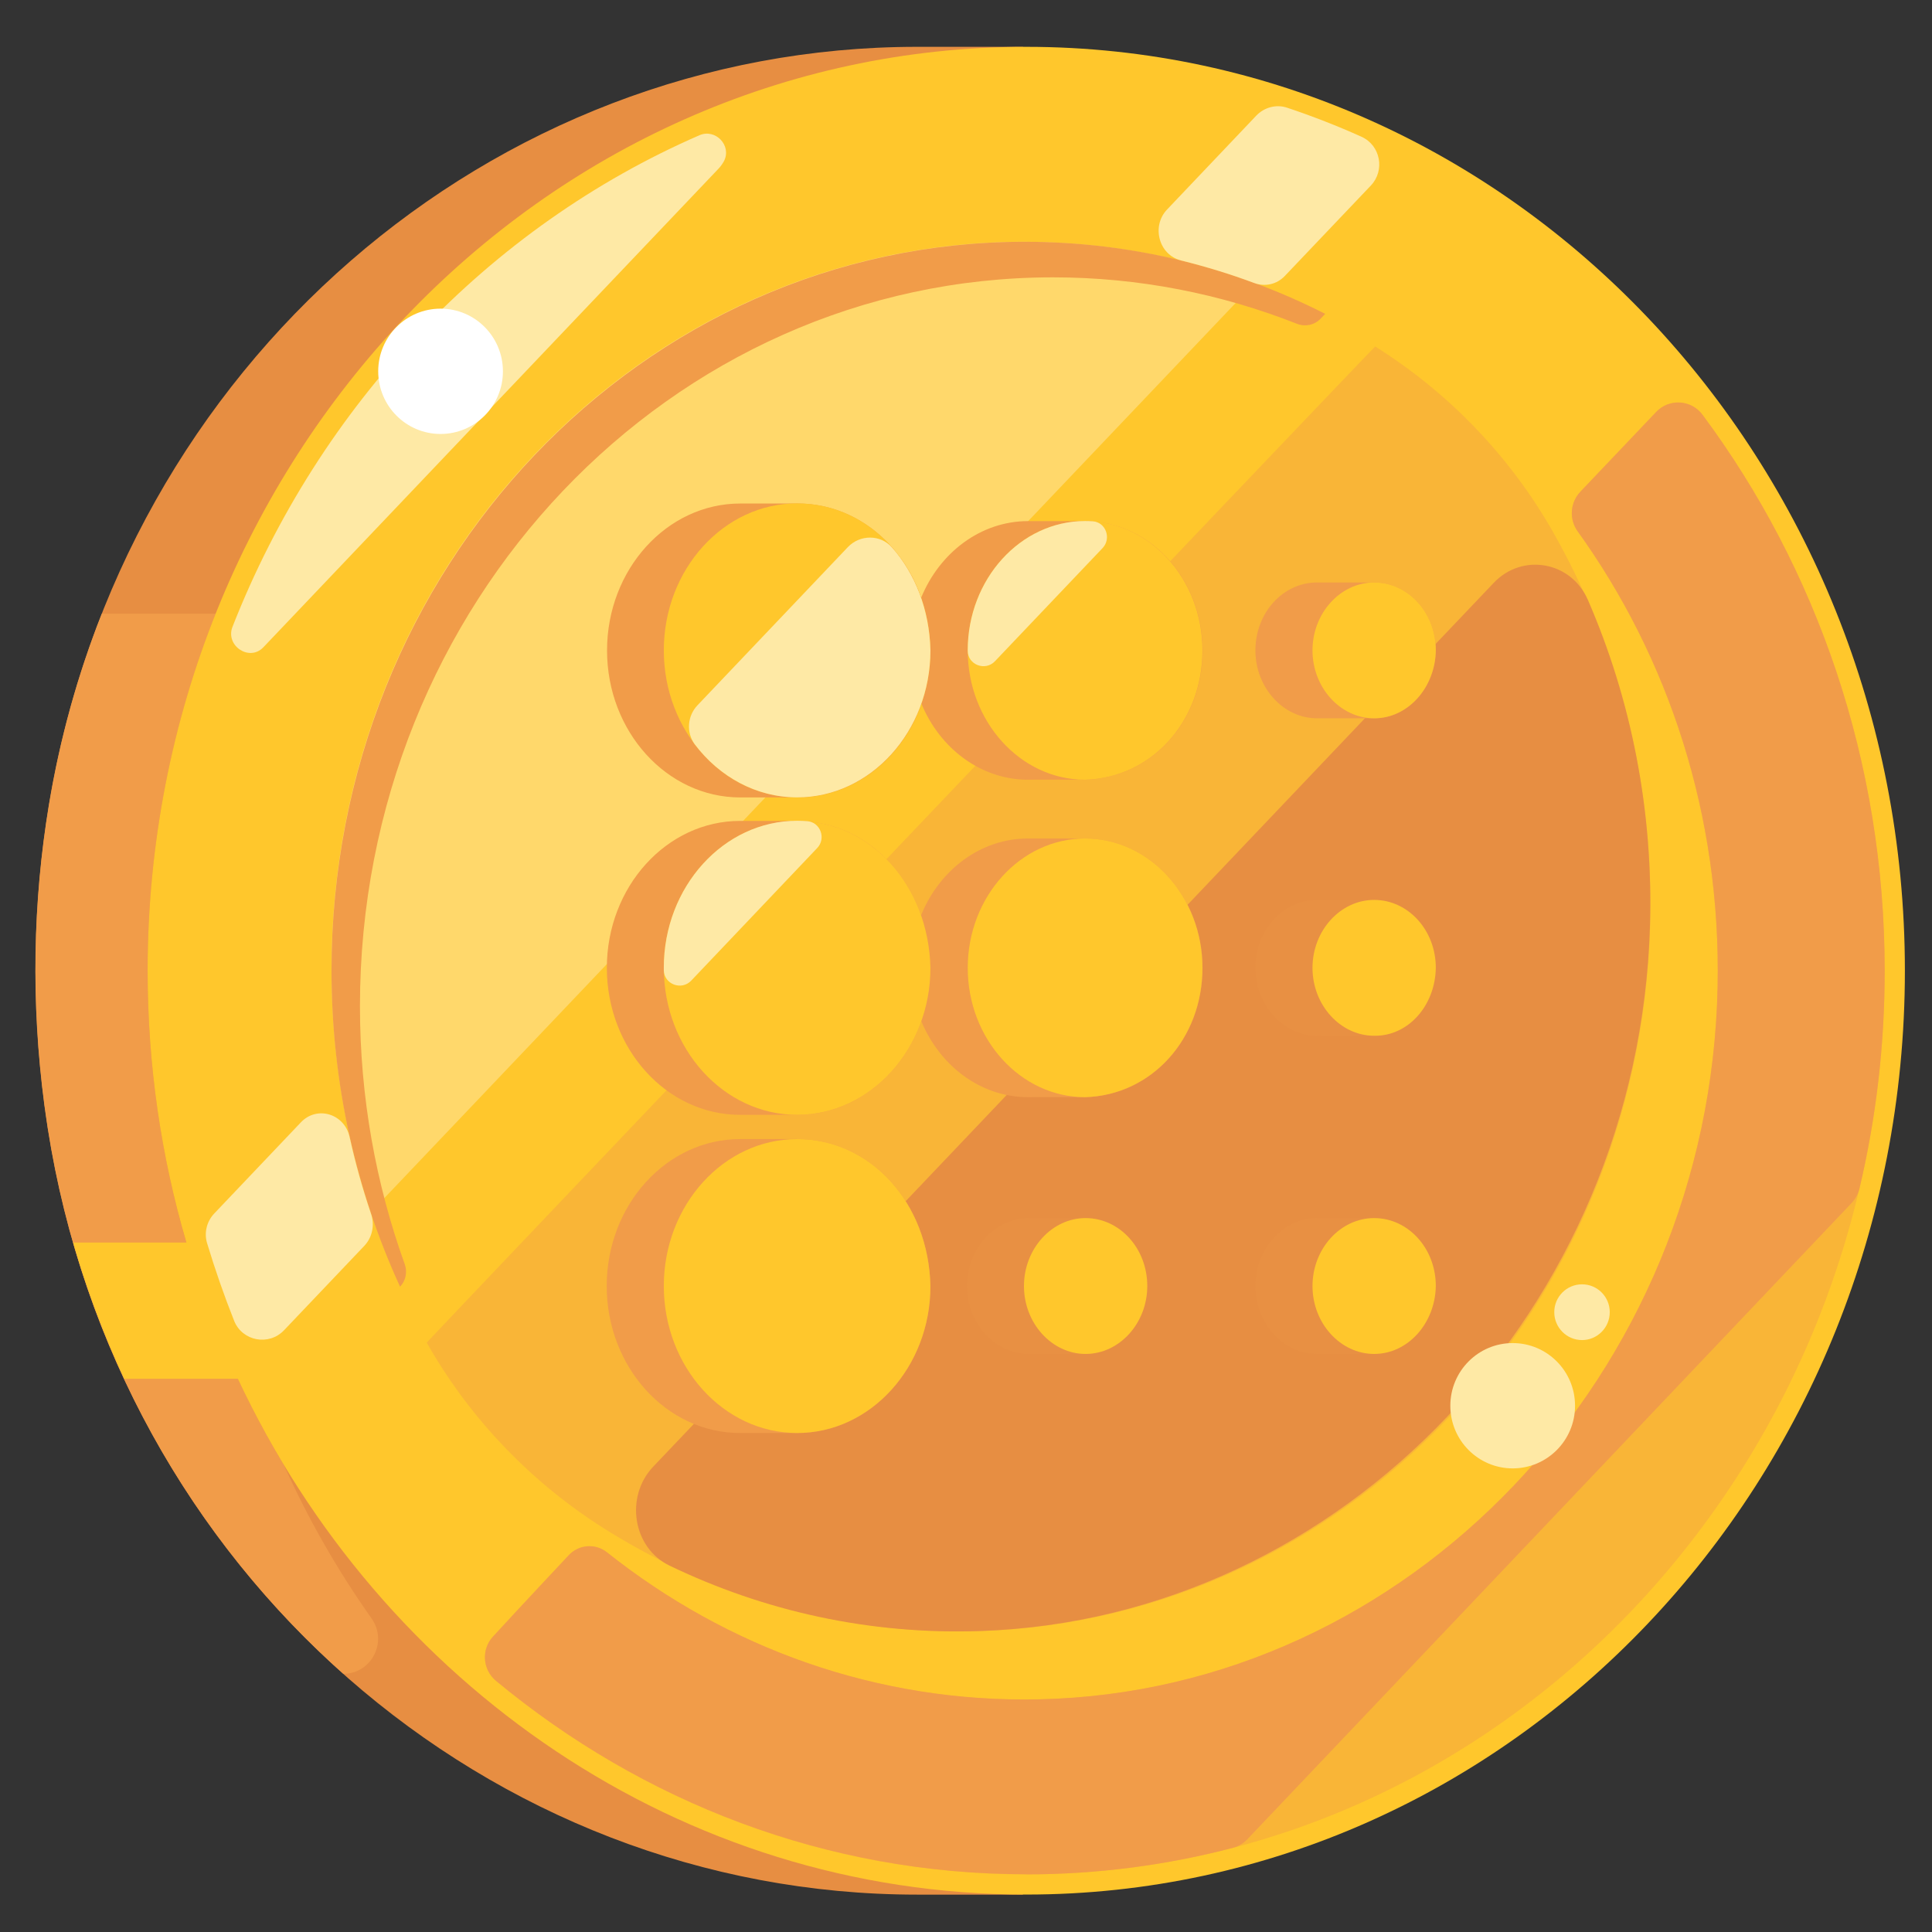 <svg width="29" height="29" viewBox="0 0 29 29" fill="none" xmlns="http://www.w3.org/2000/svg">
<rect x="0" y="0" width="29" height="29" fill="#333333" stroke="none"/>
<path d="M2.367 14.57C2.367 7.027 8.189 0.886 15.355 0.855V0.703H13.763C7.381 0.703 1.827 5.472 0.735 12.084C0.495 13.534 0.464 15.047 0.667 16.582C0.683 16.702 0.7 16.821 0.718 16.939C1.763 23.607 7.341 28.439 13.767 28.439H15.353V28.287C8.188 28.258 2.367 22.117 2.367 14.572V14.57Z" fill="#E78E42"/>
<path d="M4.265 21.997C2.969 19.85 2.216 17.303 2.216 14.572C2.216 12.671 2.58 10.861 3.238 9.212H1.528C1.169 10.12 0.9 11.08 0.733 12.084C0.494 13.534 0.462 15.047 0.665 16.582C0.682 16.702 0.698 16.821 0.717 16.939C1.235 20.238 2.863 23.086 5.153 25.124C5.578 25.124 5.824 24.641 5.577 24.293C5.069 23.575 4.629 22.806 4.264 21.997H4.265Z" fill="#F19C49"/>
<path d="M15.405 0.703C8.121 0.703 2.216 6.912 2.216 14.57C2.216 15.992 2.419 17.361 2.798 18.651H1.098C1.303 19.362 1.56 20.043 1.865 20.696H3.57C5.722 25.282 10.213 28.438 15.405 28.438C22.688 28.438 28.593 22.228 28.593 14.57C28.593 6.912 22.69 0.703 15.405 0.703Z" fill="#FFC72C"/>
<path d="M6.404 20.151C7.066 21.321 8.021 22.303 9.165 23.004C10.699 23.946 12.485 24.488 14.39 24.488C20.124 24.488 24.774 19.599 24.774 13.571C24.774 11.527 24.239 9.616 23.309 7.981C22.664 6.847 21.744 5.892 20.642 5.201C20.633 5.195 6.402 20.147 6.405 20.153L6.404 20.151Z" fill="#F9B537"/>
<path d="M24.766 13.912C24.82 12.157 24.481 10.491 23.835 9.005C23.583 8.425 22.852 8.297 22.423 8.747L9.805 22.015C9.377 22.466 9.498 23.235 10.049 23.5C11.464 24.182 13.048 24.54 14.719 24.482C20.159 24.293 24.589 19.634 24.766 13.913V13.912Z" fill="#E78E42"/>
<path d="M23.747 20.115C23.977 20.115 24.163 19.927 24.163 19.696C24.163 19.465 23.977 19.278 23.747 19.278C23.517 19.278 23.33 19.465 23.33 19.696C23.33 19.927 23.517 20.115 23.747 20.115Z" fill="#FEE9A5"/>
<path d="M18.828 4.253C17.743 3.85 16.577 3.629 15.362 3.629C9.627 3.629 4.976 8.519 4.976 14.551C4.976 15.829 5.185 17.055 5.568 18.195L18.828 4.253Z" fill="#FFD86B"/>
<path d="M19.77 10.782H20.627C21.134 10.782 21.543 10.321 21.552 9.762C21.552 9.193 21.134 8.743 20.627 8.743H19.77C19.253 8.743 18.844 9.204 18.844 9.762C18.844 10.321 19.262 10.782 19.77 10.782Z" fill="#F19C49"/>
<path d="M11.965 17.098C11.939 17.098 11.229 17.098 11.108 17.098C10.005 17.098 9.107 18.088 9.107 19.304C9.107 20.52 10.005 21.51 11.108 21.51C11.229 21.51 11.939 21.51 11.965 21.51C13.068 21.51 13.966 20.52 13.966 19.304C13.939 18.058 13.068 17.098 11.965 17.098Z" fill="#F19C49"/>
<path d="M16.739 7.888C16.722 7.883 16.706 7.879 16.689 7.874C16.66 7.867 16.63 7.859 16.6 7.854C16.572 7.848 16.545 7.845 16.518 7.841C16.495 7.838 16.472 7.833 16.45 7.832C16.397 7.825 16.344 7.822 16.289 7.822H15.432C14.719 7.822 14.102 8.297 13.826 8.974C13.823 8.967 13.82 8.957 13.819 8.95C13.814 8.939 13.811 8.927 13.808 8.916C13.778 8.834 13.742 8.755 13.704 8.677C13.702 8.673 13.699 8.67 13.698 8.665C13.661 8.594 13.62 8.525 13.577 8.46C13.57 8.449 13.563 8.44 13.557 8.431C13.513 8.366 13.466 8.305 13.416 8.245C13.413 8.242 13.412 8.239 13.409 8.236C13.296 8.107 13.171 7.993 13.034 7.897C12.727 7.682 12.363 7.558 11.97 7.558C11.947 7.558 11.234 7.558 11.112 7.558C10.01 7.558 9.112 8.548 9.112 9.764C9.112 10.98 10.01 11.97 11.112 11.97H11.818C11.841 11.97 11.864 11.967 11.886 11.967C11.914 11.967 11.941 11.97 11.97 11.97C12.659 11.97 13.268 11.584 13.628 10.996C13.664 10.937 13.698 10.878 13.728 10.814C13.767 10.733 13.801 10.649 13.831 10.563C14.108 11.234 14.722 11.704 15.433 11.704C15.55 11.701 16.014 11.704 16.139 11.704C16.16 11.704 16.18 11.701 16.201 11.699C16.232 11.701 16.26 11.704 16.291 11.704C17.287 11.675 18.052 10.831 18.052 9.762C18.052 8.866 17.495 8.108 16.742 7.888H16.739Z" fill="#F19C49"/>
<path d="M20.627 13.508C20.601 13.508 19.894 13.508 19.77 13.508C19.253 13.508 18.844 13.969 18.844 14.528C18.844 15.086 19.262 15.547 19.77 15.547C19.897 15.55 20.607 15.547 20.627 15.547C21.134 15.556 21.543 15.097 21.552 14.528C21.552 13.959 21.134 13.508 20.627 13.508Z" fill="#E89043"/>
<path d="M16.288 12.586C16.262 12.586 15.552 12.586 15.43 12.586C14.716 12.586 14.099 13.062 13.825 13.74C13.601 13.098 13.128 12.606 12.533 12.413C12.486 12.398 12.439 12.384 12.391 12.373C12.371 12.369 12.351 12.364 12.332 12.361C12.291 12.352 12.248 12.346 12.206 12.34C12.188 12.337 12.168 12.335 12.15 12.332C12.089 12.326 12.029 12.322 11.967 12.322H11.109C10.007 12.322 9.109 13.312 9.109 14.528C9.109 15.743 10.007 16.734 11.109 16.734H11.967C12.813 16.734 13.537 16.15 13.829 15.328C14.107 15.999 14.72 16.469 15.432 16.469C15.549 16.466 16.259 16.469 16.289 16.469C17.286 16.44 18.05 15.596 18.05 14.528C18.05 13.46 17.258 12.586 16.289 12.586H16.288Z" fill="#F19C49"/>
<path d="M20.627 18.284C20.601 18.284 19.894 18.284 19.77 18.284C19.262 18.284 18.844 18.745 18.844 19.304C18.844 19.862 19.262 20.323 19.77 20.323H20.627C21.134 20.323 21.543 19.862 21.552 19.304C21.552 18.735 21.134 18.284 20.627 18.284Z" fill="#E89043"/>
<path d="M16.297 18.284C16.271 18.284 15.564 18.284 15.44 18.284C14.932 18.284 14.514 18.745 14.514 19.304C14.514 19.862 14.932 20.323 15.44 20.323H16.297C16.804 20.323 17.222 19.862 17.222 19.304C17.222 18.745 16.804 18.284 16.297 18.284Z" fill="#E89043"/>
<path d="M6.005 19.314C6.092 19.223 6.117 19.092 6.075 18.975C5.642 17.772 5.403 16.468 5.403 15.104C5.403 9.062 10.061 4.163 15.807 4.163C17.095 4.163 18.328 4.411 19.467 4.86C19.591 4.909 19.732 4.88 19.824 4.782L19.892 4.711C18.528 4.019 16.998 3.629 15.38 3.629C9.634 3.629 4.976 8.527 4.976 14.57C4.976 16.27 5.347 17.878 6.005 19.314Z" fill="#F19C49"/>
<path d="M11.965 17.098C10.863 17.098 9.964 18.088 9.964 19.304C9.964 20.52 10.863 21.51 11.965 21.51C13.068 21.51 13.966 20.52 13.966 19.304C13.939 18.058 13.068 17.098 11.965 17.098Z" fill="#FFC72C"/>
<path d="M11.965 7.556C10.863 7.556 9.964 8.547 9.964 9.762C9.964 10.978 10.863 11.969 11.965 11.969C13.068 11.969 13.966 10.978 13.966 9.762C13.939 8.516 13.068 7.556 11.965 7.556Z" fill="#FFC72C"/>
<path d="M11.965 12.322C10.863 12.322 9.964 13.312 9.964 14.528C9.964 15.743 10.863 16.734 11.965 16.734C13.068 16.734 13.966 15.743 13.966 14.528C13.939 13.292 13.068 12.322 11.965 12.322Z" fill="#FFC72C"/>
<path d="M21.552 9.762C21.552 9.193 21.134 8.743 20.627 8.743C20.119 8.743 19.701 9.204 19.701 9.762C19.701 10.321 20.119 10.782 20.627 10.782C21.134 10.782 21.543 10.321 21.552 9.762Z" fill="#FFC72C"/>
<path d="M18.049 9.762C18.049 8.693 17.257 7.821 16.288 7.821C15.318 7.821 14.526 8.694 14.526 9.762C14.526 10.831 15.318 11.704 16.288 11.704C17.284 11.675 18.049 10.831 18.049 9.762Z" fill="#FFC72C"/>
<path d="M21.552 14.528C21.552 13.959 21.134 13.508 20.627 13.508C20.119 13.508 19.701 13.969 19.701 14.528C19.701 15.086 20.119 15.547 20.627 15.547C21.134 15.556 21.543 15.097 21.552 14.528Z" fill="#FFC72C"/>
<path d="M18.049 14.528C18.049 13.458 17.257 12.586 16.288 12.586C15.318 12.586 14.526 13.46 14.526 14.528C14.526 15.596 15.318 16.469 16.288 16.469C17.284 16.44 18.049 15.596 18.049 14.528Z" fill="#FFC72C"/>
<path d="M21.552 19.304C21.552 18.735 21.134 18.284 20.627 18.284C20.119 18.284 19.701 18.745 19.701 19.304C19.701 19.862 20.119 20.323 20.627 20.323C21.134 20.323 21.543 19.862 21.552 19.304Z" fill="#FFC72C"/>
<path d="M17.221 19.304C17.221 18.735 16.803 18.284 16.295 18.284C15.788 18.284 15.37 18.745 15.37 19.304C15.37 19.862 15.788 20.323 16.295 20.323C16.803 20.323 17.221 19.862 17.221 19.304Z" fill="#FFC72C"/>
<path d="M9.964 14.528C9.964 14.54 9.964 14.551 9.964 14.563C9.967 14.774 10.229 14.873 10.375 14.72L12.267 12.729C12.403 12.586 12.316 12.343 12.118 12.326C12.068 12.322 12.017 12.32 11.965 12.32C10.863 12.32 9.964 13.311 9.964 14.526V14.528Z" fill="#FEE9A5"/>
<path d="M16.288 7.821C15.318 7.821 14.526 8.694 14.526 9.762V9.768C14.526 9.98 14.79 10.079 14.935 9.925L16.55 8.227C16.686 8.084 16.6 7.839 16.404 7.825C16.365 7.822 16.327 7.821 16.288 7.821Z" fill="#FEE9A5"/>
<path d="M12.727 8.212L10.469 10.587C10.317 10.747 10.298 10.996 10.429 11.173C10.796 11.658 11.349 11.969 11.965 11.969C13.068 11.969 13.966 10.978 13.966 9.762C13.952 9.152 13.737 8.612 13.39 8.218C13.216 8.02 12.909 8.022 12.727 8.212Z" fill="#FEE9A5"/>
<path d="M17.726 3.909C18.101 4.002 18.468 4.114 18.826 4.248C18.986 4.308 19.164 4.27 19.285 4.143L20.577 2.785C20.793 2.558 20.722 2.181 20.437 2.053C20.076 1.89 19.703 1.745 19.324 1.618C19.159 1.561 18.976 1.61 18.855 1.738L17.519 3.144C17.278 3.396 17.396 3.828 17.728 3.909H17.726Z" fill="#FEE9A5"/>
<path d="M3.955 9.714L10.785 2.532C10.82 2.495 10.847 2.456 10.869 2.415C10.985 2.182 10.738 1.926 10.499 2.03C7.332 3.407 4.798 6.076 3.49 9.408C3.379 9.689 3.738 9.934 3.949 9.72L3.955 9.714Z" fill="#FEE9A5"/>
<path d="M5.569 18.219C5.442 17.843 5.334 17.457 5.247 17.064C5.169 16.716 4.759 16.593 4.518 16.845L3.216 18.215C3.104 18.333 3.061 18.503 3.108 18.659C3.228 19.057 3.364 19.447 3.515 19.827C3.638 20.133 4.038 20.206 4.264 19.967L5.469 18.7C5.589 18.573 5.627 18.386 5.569 18.218V18.219Z" fill="#FEE9A5"/>
<path d="M6.613 6.514C7.13 6.514 7.549 6.093 7.549 5.574C7.549 5.054 7.13 4.633 6.613 4.633C6.096 4.633 5.677 5.054 5.677 5.574C5.677 6.093 6.096 6.514 6.613 6.514Z" fill="white"/>
<path d="M23.723 7.381C23.568 7.542 23.55 7.793 23.68 7.975C25.043 9.867 25.834 12.238 25.782 14.806C25.666 20.632 21.143 25.385 15.603 25.509C13.162 25.564 10.908 24.731 9.109 23.301C8.938 23.166 8.692 23.184 8.541 23.342C8.541 23.342 7.827 24.101 7.399 24.567C7.222 24.76 7.243 25.064 7.446 25.232C9.639 27.049 12.401 28.135 15.403 28.135C22.508 28.135 28.289 22.05 28.289 14.572C28.289 11.427 27.267 8.53 25.554 6.226C25.386 6 25.054 5.98 24.86 6.184L23.721 7.381H23.723Z" fill="#F9B537"/>
<path d="M15.405 28.135C16.474 28.135 17.514 27.996 18.508 27.736C18.59 27.715 18.665 27.669 18.723 27.608L27.795 18.056C27.851 17.997 27.89 17.924 27.91 17.845C28.159 16.796 28.29 15.699 28.29 14.57C28.29 11.425 27.268 8.528 25.555 6.225C25.387 5.998 25.055 5.978 24.861 6.182L23.723 7.38C23.568 7.541 23.55 7.792 23.68 7.973C25.043 9.866 25.834 12.236 25.782 14.805C25.666 20.631 21.143 25.384 15.603 25.507C13.162 25.562 10.908 24.73 9.109 23.299C8.938 23.164 8.692 23.182 8.541 23.34C8.541 23.34 7.827 24.1 7.399 24.567C7.222 24.76 7.243 25.063 7.446 25.23C9.639 27.047 12.401 28.133 15.403 28.133L15.405 28.135Z" fill="#F19C49"/>
<path d="M22.706 22.041C23.223 22.041 23.642 21.62 23.642 21.101C23.642 20.581 23.223 20.16 22.706 20.16C22.189 20.16 21.77 20.581 21.77 21.101C21.77 21.62 22.189 22.041 22.706 22.041Z" fill="#FEE9A5"/>
</svg>
